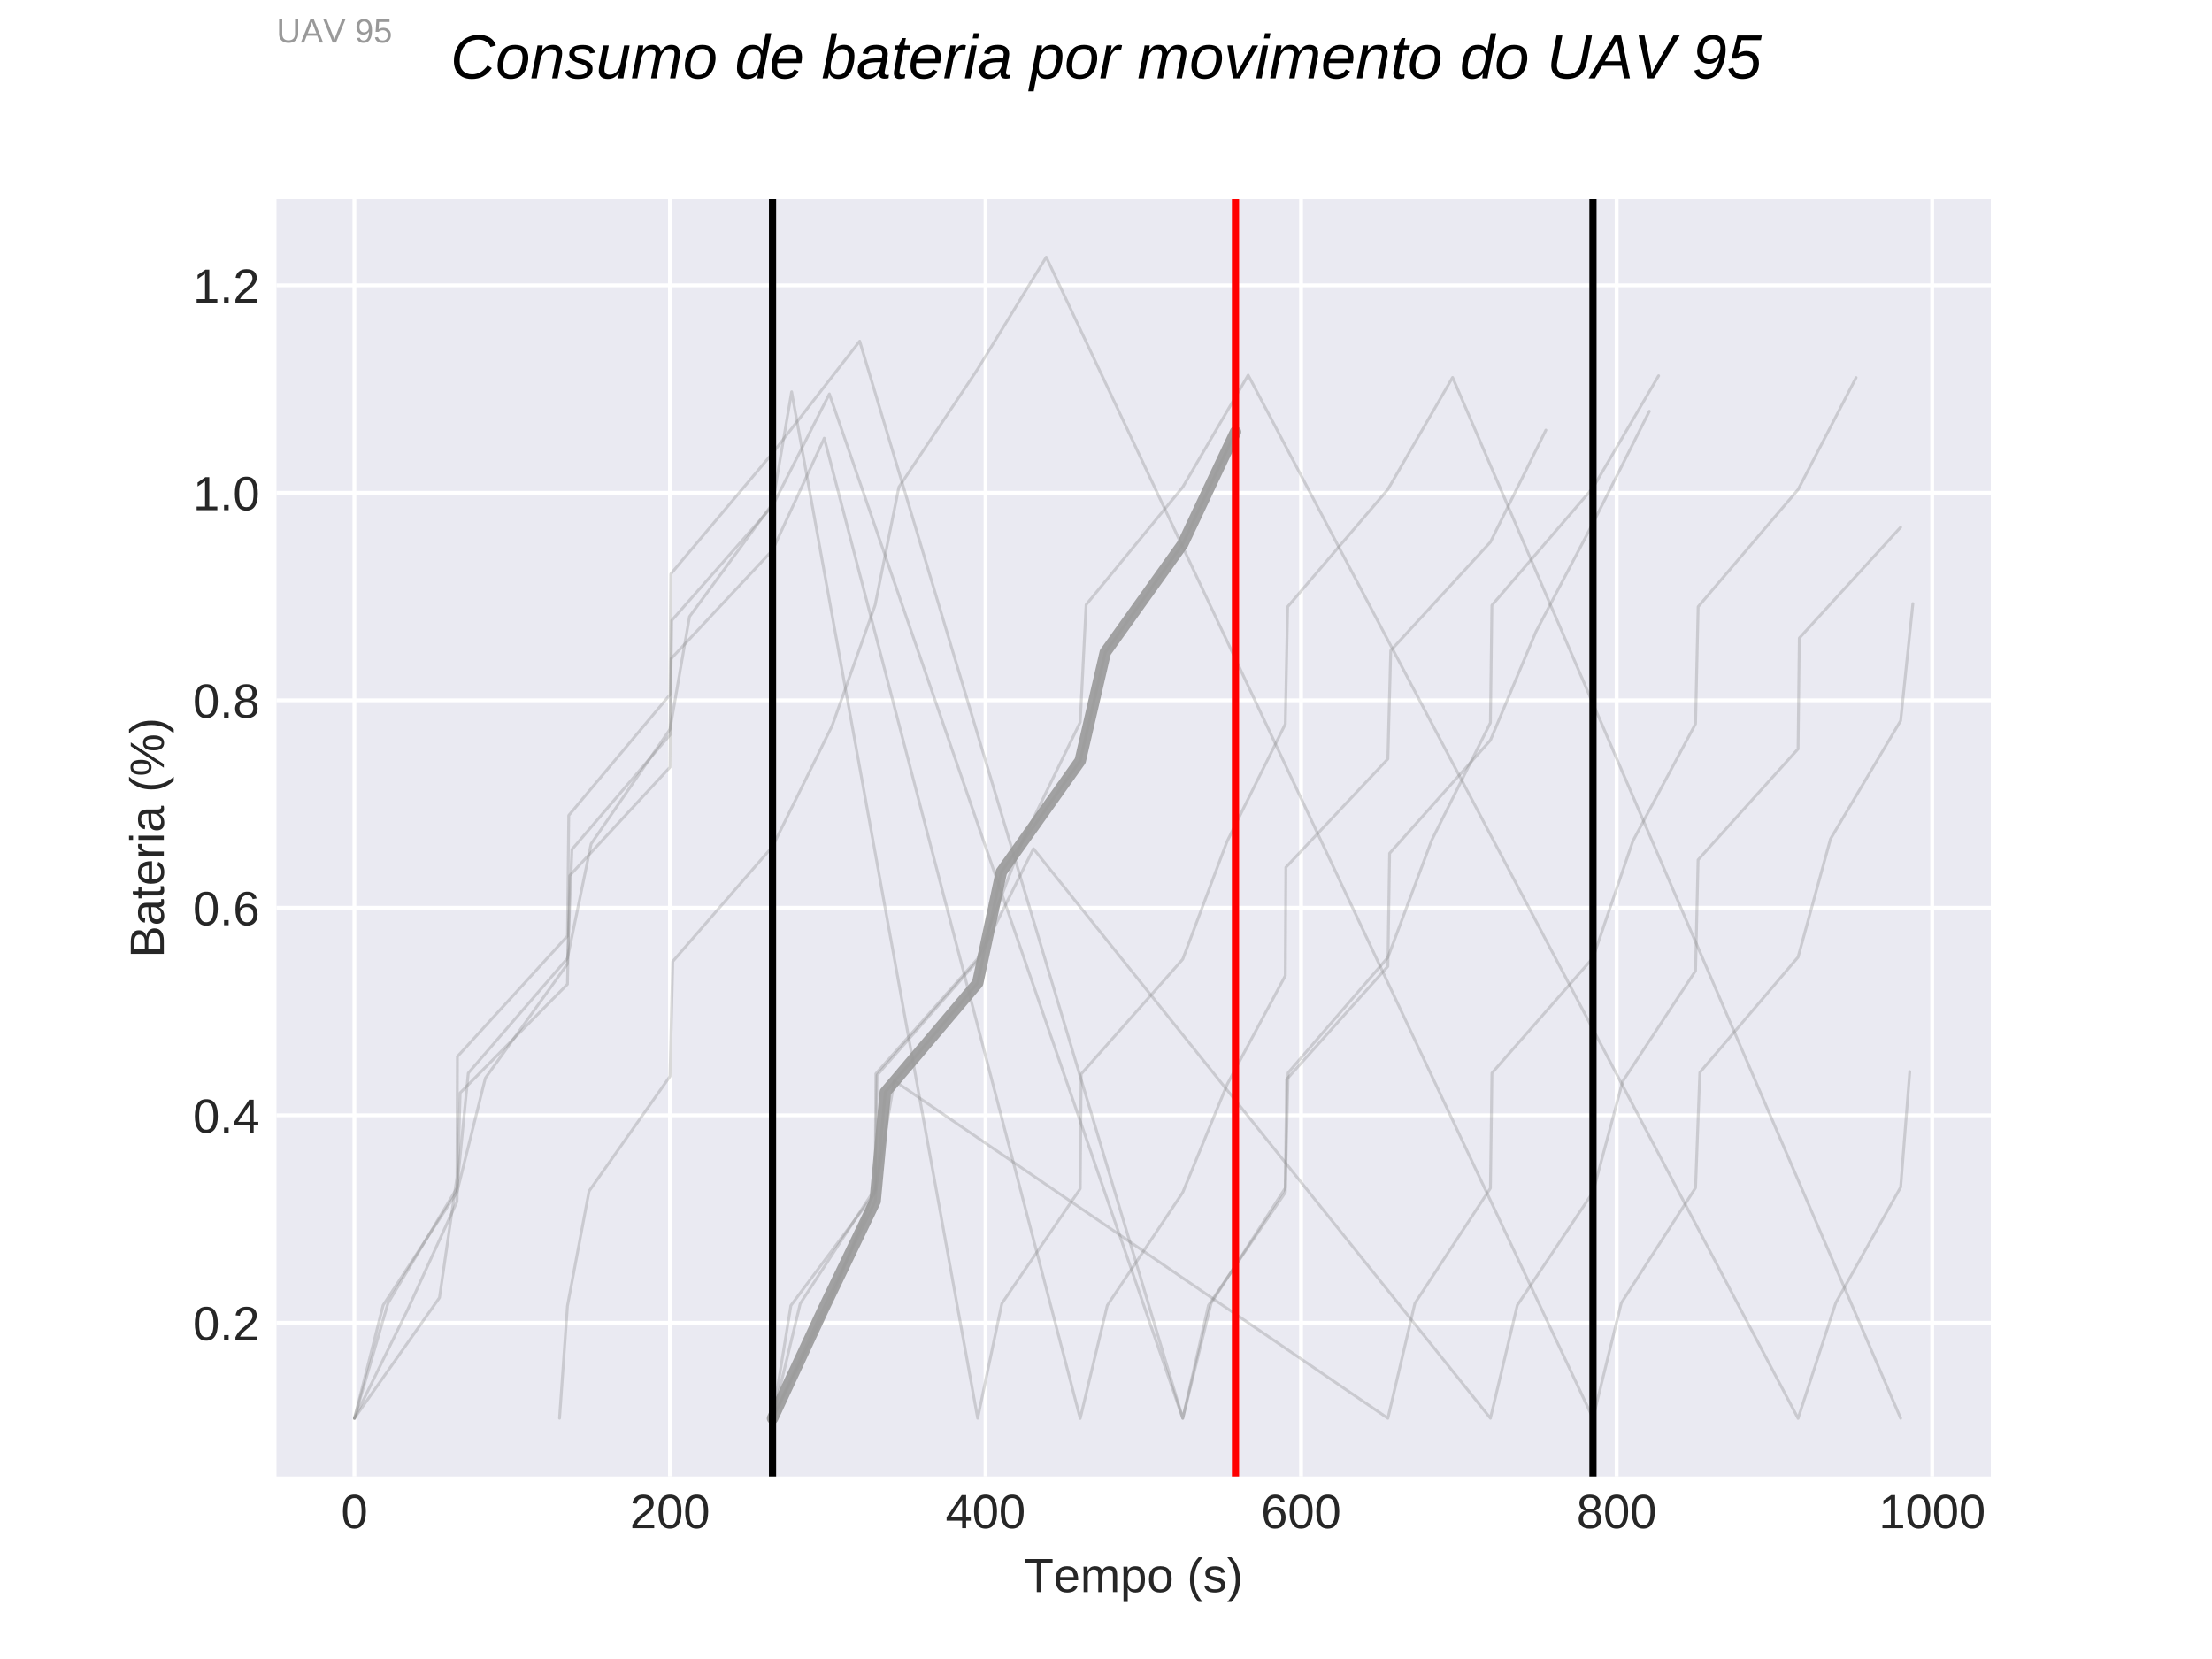 <?xml version="1.0" encoding="utf-8" standalone="no"?>
<!DOCTYPE svg PUBLIC "-//W3C//DTD SVG 1.1//EN"
  "http://www.w3.org/Graphics/SVG/1.1/DTD/svg11.dtd">
<!-- Created with matplotlib (http://matplotlib.org/) -->
<svg height="345.6pt" version="1.1" viewBox="0 0 460.8 345.6" width="460.8pt" xmlns="http://www.w3.org/2000/svg" xmlns:xlink="http://www.w3.org/1999/xlink">
 <defs>
  <style type="text/css">
*{stroke-linecap:butt;stroke-linejoin:round;}
  </style>
 </defs>
 <g id="figure_1">
  <g id="patch_1">
   <path d="M 0 345.6 
L 460.8 345.6 
L 460.8 0 
L 0 0 
z
" style="fill:#ffffff;"/>
  </g>
  <g id="axes_1">
   <g id="patch_2">
    <path d="M 57.6 307.584 
L 414.72 307.584 
L 414.72 41.472 
L 57.6 41.472 
z
" style="fill:#eaeaf2;"/>
   </g>
   <g id="matplotlib.axis_1">
    <g id="xtick_1">
     <g id="line2d_1">
      <path clip-path="url(#p1f7f8c429d)" d="M 73.83 307.584 
L 73.83 41.472 
" style="fill:none;stroke:#ffffff;stroke-linecap:round;stroke-width:0.8;"/>
     </g>
     <g id="line2d_2"/>
     <g id="text_1">
      <!-- 0 -->
      <defs>
       <path d="M 51.703 34.422 
Q 51.703 17.188 45.625 8.094 
Q 39.547 -0.984 27.688 -0.984 
Q 15.828 -0.984 9.859 8.047 
Q 3.906 17.094 3.906 34.422 
Q 3.906 52.156 9.688 60.984 
Q 15.484 69.828 27.984 69.828 
Q 40.141 69.828 45.922 60.891 
Q 51.703 51.953 51.703 34.422 
z
M 42.781 34.422 
Q 42.781 49.312 39.328 56 
Q 35.891 62.703 27.984 62.703 
Q 19.875 62.703 16.328 56.109 
Q 12.797 49.516 12.797 34.422 
Q 12.797 19.781 16.375 12.984 
Q 19.969 6.203 27.781 6.203 
Q 35.547 6.203 39.156 13.125 
Q 42.781 20.062 42.781 34.422 
z
" id="LiberationSans-30"/>
      </defs>
      <g style="fill:#262626;" transform="translate(71.05 318.331)scale(0.1 -0.1)">
       <use xlink:href="#LiberationSans-30"/>
      </g>
     </g>
    </g>
    <g id="xtick_2">
     <g id="line2d_3">
      <path clip-path="url(#p1f7f8c429d)" d="M 139.566 307.584 
L 139.566 41.472 
" style="fill:none;stroke:#ffffff;stroke-linecap:round;stroke-width:0.8;"/>
     </g>
     <g id="line2d_4"/>
     <g id="text_2">
      <!-- 200 -->
      <defs>
       <path d="M 5.031 0 
L 5.031 6.203 
Q 7.516 11.922 11.109 16.281 
Q 14.703 20.656 18.656 24.188 
Q 22.609 27.734 26.484 30.766 
Q 30.375 33.797 33.5 36.812 
Q 36.625 39.844 38.547 43.156 
Q 40.484 46.484 40.484 50.688 
Q 40.484 56.344 37.156 59.469 
Q 33.844 62.594 27.938 62.594 
Q 22.312 62.594 18.672 59.547 
Q 15.047 56.5 14.406 50.984 
L 5.422 51.812 
Q 6.391 60.062 12.422 64.938 
Q 18.453 69.828 27.938 69.828 
Q 38.328 69.828 43.922 64.922 
Q 49.516 60.016 49.516 50.984 
Q 49.516 46.969 47.672 43.016 
Q 45.844 39.062 42.234 35.109 
Q 38.625 31.156 28.422 22.859 
Q 22.797 18.266 19.469 14.578 
Q 16.156 10.891 14.703 7.469 
L 50.594 7.469 
L 50.594 0 
z
" id="LiberationSans-32"/>
      </defs>
      <g style="fill:#262626;" transform="translate(131.225 318.331)scale(0.1 -0.1)">
       <use xlink:href="#LiberationSans-32"/>
       <use x="55.615" xlink:href="#LiberationSans-30"/>
       <use x="111.23" xlink:href="#LiberationSans-30"/>
      </g>
     </g>
    </g>
    <g id="xtick_3">
     <g id="line2d_5">
      <path clip-path="url(#p1f7f8c429d)" d="M 205.302 307.584 
L 205.302 41.472 
" style="fill:none;stroke:#ffffff;stroke-linecap:round;stroke-width:0.8;"/>
     </g>
     <g id="line2d_6"/>
     <g id="text_3">
      <!-- 400 -->
      <defs>
       <path d="M 43.016 15.578 
L 43.016 0 
L 34.719 0 
L 34.719 15.578 
L 2.297 15.578 
L 2.297 22.406 
L 33.797 68.797 
L 43.016 68.797 
L 43.016 22.516 
L 52.688 22.516 
L 52.688 15.578 
z
M 34.719 58.891 
Q 34.625 58.594 33.344 56.297 
Q 32.078 54 31.453 53.078 
L 13.812 27.094 
L 11.188 23.484 
L 10.406 22.516 
L 34.719 22.516 
z
" id="LiberationSans-34"/>
      </defs>
      <g style="fill:#262626;" transform="translate(196.96 318.331)scale(0.1 -0.1)">
       <use xlink:href="#LiberationSans-34"/>
       <use x="55.615" xlink:href="#LiberationSans-30"/>
       <use x="111.23" xlink:href="#LiberationSans-30"/>
      </g>
     </g>
    </g>
    <g id="xtick_4">
     <g id="line2d_7">
      <path clip-path="url(#p1f7f8c429d)" d="M 271.037 307.584 
L 271.037 41.472 
" style="fill:none;stroke:#ffffff;stroke-linecap:round;stroke-width:0.8;"/>
     </g>
     <g id="line2d_8"/>
     <g id="text_4">
      <!-- 600 -->
      <defs>
       <path d="M 51.219 22.516 
Q 51.219 11.625 45.312 5.312 
Q 39.406 -0.984 29 -0.984 
Q 17.391 -0.984 11.234 7.656 
Q 5.078 16.312 5.078 32.812 
Q 5.078 50.688 11.469 60.25 
Q 17.875 69.828 29.688 69.828 
Q 45.266 69.828 49.312 55.812 
L 40.922 54.297 
Q 38.328 62.703 29.594 62.703 
Q 22.078 62.703 17.938 55.688 
Q 13.812 48.688 13.812 35.406 
Q 16.219 39.844 20.562 42.156 
Q 24.906 44.484 30.516 44.484 
Q 40.047 44.484 45.625 38.516 
Q 51.219 32.562 51.219 22.516 
z
M 42.281 22.125 
Q 42.281 29.594 38.625 33.641 
Q 34.969 37.703 28.422 37.703 
Q 22.266 37.703 18.484 34.109 
Q 14.703 30.516 14.703 24.219 
Q 14.703 16.266 18.625 11.188 
Q 22.562 6.109 28.719 6.109 
Q 35.062 6.109 38.672 10.375 
Q 42.281 14.656 42.281 22.125 
z
" id="LiberationSans-36"/>
      </defs>
      <g style="fill:#262626;" transform="translate(262.696 318.331)scale(0.1 -0.1)">
       <use xlink:href="#LiberationSans-36"/>
       <use x="55.615" xlink:href="#LiberationSans-30"/>
       <use x="111.23" xlink:href="#LiberationSans-30"/>
      </g>
     </g>
    </g>
    <g id="xtick_5">
     <g id="line2d_9">
      <path clip-path="url(#p1f7f8c429d)" d="M 336.773 307.584 
L 336.773 41.472 
" style="fill:none;stroke:#ffffff;stroke-linecap:round;stroke-width:0.8;"/>
     </g>
     <g id="line2d_10"/>
     <g id="text_5">
      <!-- 800 -->
      <defs>
       <path d="M 51.266 19.188 
Q 51.266 9.672 45.203 4.344 
Q 39.156 -0.984 27.828 -0.984 
Q 16.797 -0.984 10.562 4.234 
Q 4.344 9.469 4.344 19.094 
Q 4.344 25.828 8.203 30.422 
Q 12.062 35.016 18.062 35.984 
L 18.062 36.188 
Q 12.453 37.5 9.203 41.891 
Q 5.953 46.297 5.953 52.203 
Q 5.953 60.062 11.828 64.938 
Q 17.719 69.828 27.641 69.828 
Q 37.797 69.828 43.672 65.031 
Q 49.562 60.25 49.562 52.094 
Q 49.562 46.188 46.281 41.797 
Q 43.016 37.406 37.359 36.281 
L 37.359 36.078 
Q 43.953 35.016 47.609 30.5 
Q 51.266 25.984 51.266 19.188 
z
M 40.438 51.609 
Q 40.438 63.281 27.641 63.281 
Q 21.438 63.281 18.188 60.344 
Q 14.938 57.422 14.938 51.609 
Q 14.938 45.703 18.281 42.594 
Q 21.625 39.5 27.734 39.5 
Q 33.938 39.5 37.188 42.359 
Q 40.438 45.219 40.438 51.609 
z
M 42.141 20.016 
Q 42.141 26.422 38.328 29.656 
Q 34.516 32.906 27.641 32.906 
Q 20.953 32.906 17.188 29.406 
Q 13.422 25.922 13.422 19.828 
Q 13.422 5.609 27.938 5.609 
Q 35.109 5.609 38.625 9.047 
Q 42.141 12.5 42.141 20.016 
z
" id="LiberationSans-38"/>
      </defs>
      <g style="fill:#262626;" transform="translate(328.432 318.331)scale(0.1 -0.1)">
       <use xlink:href="#LiberationSans-38"/>
       <use x="55.615" xlink:href="#LiberationSans-30"/>
       <use x="111.23" xlink:href="#LiberationSans-30"/>
      </g>
     </g>
    </g>
    <g id="xtick_6">
     <g id="line2d_11">
      <path clip-path="url(#p1f7f8c429d)" d="M 402.509 307.584 
L 402.509 41.472 
" style="fill:none;stroke:#ffffff;stroke-linecap:round;stroke-width:0.8;"/>
     </g>
     <g id="line2d_12"/>
     <g id="text_6">
      <!-- 1000 -->
      <defs>
       <path d="M 7.625 0 
L 7.625 7.469 
L 25.141 7.469 
L 25.141 60.406 
L 9.625 49.312 
L 9.625 57.625 
L 25.875 68.797 
L 33.984 68.797 
L 33.984 7.469 
L 50.734 7.469 
L 50.734 0 
z
" id="LiberationSans-31"/>
      </defs>
      <g style="fill:#262626;" transform="translate(391.387 318.331)scale(0.1 -0.1)">
       <use xlink:href="#LiberationSans-31"/>
       <use x="55.615" xlink:href="#LiberationSans-30"/>
       <use x="111.23" xlink:href="#LiberationSans-30"/>
       <use x="166.846" xlink:href="#LiberationSans-30"/>
      </g>
     </g>
    </g>
    <g id="text_7">
     <!-- Tempo (s) -->
     <defs>
      <path d="M 35.156 61.188 
L 35.156 0 
L 25.875 0 
L 25.875 61.188 
L 2.25 61.188 
L 2.25 68.797 
L 58.797 68.797 
L 58.797 61.188 
z
" id="LiberationSans-54"/>
      <path d="M 13.484 24.562 
Q 13.484 15.484 17.234 10.547 
Q 21 5.609 28.219 5.609 
Q 33.938 5.609 37.375 7.906 
Q 40.828 10.203 42.047 13.719 
L 49.75 11.531 
Q 45.016 -0.984 28.219 -0.984 
Q 16.5 -0.984 10.375 6 
Q 4.25 12.984 4.25 26.766 
Q 4.25 39.844 10.375 46.828 
Q 16.5 53.812 27.875 53.812 
Q 51.172 53.812 51.172 25.734 
L 51.172 24.562 
z
M 42.094 31.297 
Q 41.359 39.656 37.844 43.484 
Q 34.328 47.312 27.734 47.312 
Q 21.344 47.312 17.609 43.031 
Q 13.875 38.766 13.578 31.297 
z
" id="LiberationSans-65"/>
      <path d="M 37.5 0 
L 37.5 33.5 
Q 37.5 41.156 35.391 44.078 
Q 33.297 47.016 27.828 47.016 
Q 22.219 47.016 18.938 42.719 
Q 15.672 38.422 15.672 30.609 
L 15.672 0 
L 6.938 0 
L 6.938 41.547 
Q 6.938 50.781 6.641 52.828 
L 14.938 52.828 
Q 14.984 52.594 15.031 51.516 
Q 15.094 50.438 15.156 49.047 
Q 15.234 47.656 15.328 43.797 
L 15.484 43.797 
Q 18.312 49.422 21.969 51.609 
Q 25.641 53.812 30.906 53.812 
Q 36.922 53.812 40.406 51.422 
Q 43.891 49.031 45.266 43.797 
L 45.406 43.797 
Q 48.141 49.125 52.016 51.469 
Q 55.906 53.812 61.422 53.812 
Q 69.438 53.812 73.062 49.469 
Q 76.703 45.125 76.703 35.203 
L 76.703 0 
L 68.016 0 
L 68.016 33.5 
Q 68.016 41.156 65.906 44.078 
Q 63.812 47.016 58.344 47.016 
Q 52.594 47.016 49.391 42.75 
Q 46.188 38.484 46.188 30.609 
L 46.188 0 
z
" id="LiberationSans-6d"/>
      <path d="M 51.422 26.656 
Q 51.422 -0.984 31.984 -0.984 
Q 19.781 -0.984 15.578 8.203 
L 15.328 8.203 
Q 15.531 7.812 15.531 -0.094 
L 15.531 -20.75 
L 6.734 -20.75 
L 6.734 42.047 
Q 6.734 50.203 6.453 52.828 
L 14.938 52.828 
Q 14.984 52.641 15.078 51.438 
Q 15.188 50.25 15.312 47.75 
Q 15.438 45.266 15.438 44.344 
L 15.625 44.344 
Q 17.969 49.219 21.828 51.484 
Q 25.688 53.766 31.984 53.766 
Q 41.75 53.766 46.578 47.219 
Q 51.422 40.672 51.422 26.656 
z
M 42.188 26.469 
Q 42.188 37.5 39.203 42.234 
Q 36.234 46.969 29.734 46.969 
Q 24.516 46.969 21.562 44.766 
Q 18.609 42.578 17.062 37.906 
Q 15.531 33.25 15.531 25.781 
Q 15.531 15.375 18.844 10.438 
Q 22.172 5.516 29.641 5.516 
Q 36.188 5.516 39.188 10.328 
Q 42.188 15.141 42.188 26.469 
z
" id="LiberationSans-70"/>
      <path d="M 51.422 26.469 
Q 51.422 12.594 45.312 5.797 
Q 39.203 -0.984 27.594 -0.984 
Q 16.016 -0.984 10.109 6.078 
Q 4.203 13.141 4.203 26.469 
Q 4.203 53.812 27.875 53.812 
Q 39.984 53.812 45.703 47.141 
Q 51.422 40.484 51.422 26.469 
z
M 42.188 26.469 
Q 42.188 37.406 38.938 42.359 
Q 35.688 47.312 28.031 47.312 
Q 20.312 47.312 16.859 42.25 
Q 13.422 37.203 13.422 26.469 
Q 13.422 16.016 16.812 10.766 
Q 20.219 5.516 27.484 5.516 
Q 35.406 5.516 38.797 10.594 
Q 42.188 15.672 42.188 26.469 
z
" id="LiberationSans-6f"/>
      <path id="LiberationSans-20"/>
      <path d="M 6.203 25.984 
Q 6.203 40.094 10.625 51.312 
Q 15.047 62.547 24.219 72.469 
L 32.719 72.469 
Q 23.578 62.312 19.312 50.875 
Q 15.047 39.453 15.047 25.875 
Q 15.047 12.359 19.266 0.969 
Q 23.484 -10.406 32.719 -20.703 
L 24.219 -20.703 
Q 14.984 -10.75 10.594 0.5 
Q 6.203 11.766 6.203 25.781 
z
" id="LiberationSans-28"/>
      <path d="M 46.391 14.594 
Q 46.391 7.125 40.75 3.062 
Q 35.109 -0.984 24.953 -0.984 
Q 15.094 -0.984 9.734 2.266 
Q 4.391 5.516 2.781 12.406 
L 10.547 13.922 
Q 11.672 9.672 15.188 7.688 
Q 18.703 5.719 24.953 5.719 
Q 31.641 5.719 34.734 7.766 
Q 37.844 9.812 37.844 13.922 
Q 37.844 17.047 35.688 19 
Q 33.547 20.953 28.766 22.219 
L 22.469 23.875 
Q 14.891 25.828 11.688 27.703 
Q 8.5 29.594 6.688 32.281 
Q 4.891 34.969 4.891 38.875 
Q 4.891 46.094 10.031 49.875 
Q 15.188 53.656 25.047 53.656 
Q 33.797 53.656 38.938 50.578 
Q 44.094 47.516 45.453 40.719 
L 37.547 39.75 
Q 36.812 43.266 33.609 45.141 
Q 30.422 47.016 25.047 47.016 
Q 19.094 47.016 16.25 45.203 
Q 13.422 43.406 13.422 39.75 
Q 13.422 37.5 14.594 36.031 
Q 15.766 34.578 18.062 33.547 
Q 20.359 32.516 27.734 30.719 
Q 34.719 28.953 37.797 27.469 
Q 40.875 25.984 42.656 24.172 
Q 44.438 22.359 45.406 19.984 
Q 46.391 17.625 46.391 14.594 
z
" id="LiberationSans-73"/>
      <path d="M 27.094 25.781 
Q 27.094 11.672 22.672 0.438 
Q 18.266 -10.797 9.078 -20.703 
L 0.594 -20.703 
Q 9.766 -10.453 14.016 0.891 
Q 18.266 12.25 18.266 25.875 
Q 18.266 39.5 13.984 50.875 
Q 9.719 62.25 0.594 72.469 
L 9.078 72.469 
Q 18.312 62.5 22.703 51.234 
Q 27.094 39.984 27.094 25.984 
z
" id="LiberationSans-29"/>
     </defs>
     <g style="fill:#262626;" transform="translate(213.39 331.653)scale(0.1 -0.1)">
      <use xlink:href="#LiberationSans-54"/>
      <use x="60.912" xlink:href="#LiberationSans-65"/>
      <use x="116.527" xlink:href="#LiberationSans-6d"/>
      <use x="199.828" xlink:href="#LiberationSans-70"/>
      <use x="255.443" xlink:href="#LiberationSans-6f"/>
      <use x="311.059" xlink:href="#LiberationSans-20"/>
      <use x="338.842" xlink:href="#LiberationSans-28"/>
      <use x="372.143" xlink:href="#LiberationSans-73"/>
      <use x="422.143" xlink:href="#LiberationSans-29"/>
     </g>
    </g>
   </g>
   <g id="matplotlib.axis_2">
    <g id="ytick_1">
     <g id="line2d_13">
      <path clip-path="url(#p1f7f8c429d)" d="M 57.6 275.567 
L 414.72 275.567 
" style="fill:none;stroke:#ffffff;stroke-linecap:round;stroke-width:0.8;"/>
     </g>
     <g id="line2d_14"/>
     <g id="text_8">
      <!-- 0.2 -->
      <defs>
       <path d="M 9.125 0 
L 9.125 10.688 
L 18.656 10.688 
L 18.656 0 
z
" id="LiberationSans-2e"/>
      </defs>
      <g style="fill:#262626;" transform="translate(40.2 279.191)scale(0.1 -0.1)">
       <use xlink:href="#LiberationSans-30"/>
       <use x="55.615" xlink:href="#LiberationSans-2e"/>
       <use x="83.398" xlink:href="#LiberationSans-32"/>
      </g>
     </g>
    </g>
    <g id="ytick_2">
     <g id="line2d_15">
      <path clip-path="url(#p1f7f8c429d)" d="M 57.6 232.339 
L 414.72 232.339 
" style="fill:none;stroke:#ffffff;stroke-linecap:round;stroke-width:0.8;"/>
     </g>
     <g id="line2d_16"/>
     <g id="text_9">
      <!-- 0.4 -->
      <g style="fill:#262626;" transform="translate(40.2 235.963)scale(0.1 -0.1)">
       <use xlink:href="#LiberationSans-30"/>
       <use x="55.615" xlink:href="#LiberationSans-2e"/>
       <use x="83.398" xlink:href="#LiberationSans-34"/>
      </g>
     </g>
    </g>
    <g id="ytick_3">
     <g id="line2d_17">
      <path clip-path="url(#p1f7f8c429d)" d="M 57.6 189.112 
L 414.72 189.112 
" style="fill:none;stroke:#ffffff;stroke-linecap:round;stroke-width:0.8;"/>
     </g>
     <g id="line2d_18"/>
     <g id="text_10">
      <!-- 0.6 -->
      <g style="fill:#262626;" transform="translate(40.2 192.735)scale(0.1 -0.1)">
       <use xlink:href="#LiberationSans-30"/>
       <use x="55.615" xlink:href="#LiberationSans-2e"/>
       <use x="83.398" xlink:href="#LiberationSans-36"/>
      </g>
     </g>
    </g>
    <g id="ytick_4">
     <g id="line2d_19">
      <path clip-path="url(#p1f7f8c429d)" d="M 57.6 145.884 
L 414.72 145.884 
" style="fill:none;stroke:#ffffff;stroke-linecap:round;stroke-width:0.8;"/>
     </g>
     <g id="line2d_20"/>
     <g id="text_11">
      <!-- 0.8 -->
      <g style="fill:#262626;" transform="translate(40.2 149.507)scale(0.1 -0.1)">
       <use xlink:href="#LiberationSans-30"/>
       <use x="55.615" xlink:href="#LiberationSans-2e"/>
       <use x="83.398" xlink:href="#LiberationSans-38"/>
      </g>
     </g>
    </g>
    <g id="ytick_5">
     <g id="line2d_21">
      <path clip-path="url(#p1f7f8c429d)" d="M 57.6 102.656 
L 414.72 102.656 
" style="fill:none;stroke:#ffffff;stroke-linecap:round;stroke-width:0.8;"/>
     </g>
     <g id="line2d_22"/>
     <g id="text_12">
      <!-- 1.0 -->
      <g style="fill:#262626;" transform="translate(40.2 106.279)scale(0.1 -0.1)">
       <use xlink:href="#LiberationSans-31"/>
       <use x="55.615" xlink:href="#LiberationSans-2e"/>
       <use x="83.398" xlink:href="#LiberationSans-30"/>
      </g>
     </g>
    </g>
    <g id="ytick_6">
     <g id="line2d_23">
      <path clip-path="url(#p1f7f8c429d)" d="M 57.6 59.428 
L 414.72 59.428 
" style="fill:none;stroke:#ffffff;stroke-linecap:round;stroke-width:0.8;"/>
     </g>
     <g id="line2d_24"/>
     <g id="text_13">
      <!-- 1.2 -->
      <g style="fill:#262626;" transform="translate(40.2 63.051)scale(0.1 -0.1)">
       <use xlink:href="#LiberationSans-31"/>
       <use x="55.615" xlink:href="#LiberationSans-2e"/>
       <use x="83.398" xlink:href="#LiberationSans-32"/>
      </g>
     </g>
    </g>
    <g id="text_14">
     <!-- Bateria (%) -->
     <defs>
      <path d="M 61.422 19.391 
Q 61.422 10.203 54.734 5.094 
Q 48.047 0 36.141 0 
L 8.203 0 
L 8.203 68.797 
L 33.203 68.797 
Q 57.422 68.797 57.422 52.094 
Q 57.422 46 54 41.844 
Q 50.594 37.703 44.344 36.281 
Q 52.547 35.297 56.984 30.781 
Q 61.422 26.266 61.422 19.391 
z
M 48.047 50.984 
Q 48.047 56.547 44.234 58.938 
Q 40.438 61.328 33.203 61.328 
L 17.531 61.328 
L 17.531 39.547 
L 33.203 39.547 
Q 40.672 39.547 44.359 42.359 
Q 48.047 45.172 48.047 50.984 
z
M 52 20.125 
Q 52 32.281 34.906 32.281 
L 17.531 32.281 
L 17.531 7.469 
L 35.641 7.469 
Q 44.188 7.469 48.094 10.641 
Q 52 13.812 52 20.125 
z
" id="LiberationSans-42"/>
      <path d="M 20.219 -0.984 
Q 12.25 -0.984 8.25 3.219 
Q 4.25 7.422 4.25 14.75 
Q 4.25 22.953 9.641 27.344 
Q 15.047 31.734 27.047 32.031 
L 38.922 32.234 
L 38.922 35.109 
Q 38.922 41.547 36.188 44.328 
Q 33.453 47.125 27.594 47.125 
Q 21.688 47.125 19 45.109 
Q 16.312 43.109 15.766 38.719 
L 6.594 39.547 
Q 8.844 53.812 27.781 53.812 
Q 37.75 53.812 42.766 49.234 
Q 47.797 44.672 47.797 36.031 
L 47.797 13.281 
Q 47.797 9.375 48.828 7.391 
Q 49.859 5.422 52.734 5.422 
Q 54 5.422 55.609 5.766 
L 55.609 0.297 
Q 52.297 -0.484 48.828 -0.484 
Q 43.953 -0.484 41.719 2.078 
Q 39.5 4.641 39.203 10.109 
L 38.922 10.109 
Q 35.547 4.047 31.078 1.531 
Q 26.609 -0.984 20.219 -0.984 
z
M 22.219 5.609 
Q 27.047 5.609 30.812 7.812 
Q 34.578 10.016 36.75 13.844 
Q 38.922 17.672 38.922 21.734 
L 38.922 26.078 
L 29.297 25.875 
Q 23.094 25.781 19.891 24.609 
Q 16.703 23.438 14.984 21 
Q 13.281 18.562 13.281 14.594 
Q 13.281 10.297 15.594 7.953 
Q 17.922 5.609 22.219 5.609 
z
" id="LiberationSans-61"/>
      <path d="M 27.047 0.391 
Q 22.703 -0.781 18.172 -0.781 
Q 7.625 -0.781 7.625 11.188 
L 7.625 46.438 
L 1.516 46.438 
L 1.516 52.828 
L 7.953 52.828 
L 10.547 64.656 
L 16.406 64.656 
L 16.406 52.828 
L 26.172 52.828 
L 26.172 46.438 
L 16.406 46.438 
L 16.406 13.094 
Q 16.406 9.281 17.641 7.734 
Q 18.891 6.203 21.969 6.203 
Q 23.734 6.203 27.047 6.891 
z
" id="LiberationSans-74"/>
      <path d="M 6.938 0 
L 6.938 40.531 
Q 6.938 46.094 6.641 52.828 
L 14.938 52.828 
Q 15.328 43.844 15.328 42.047 
L 15.531 42.047 
Q 17.625 48.828 20.359 51.312 
Q 23.094 53.812 28.078 53.812 
Q 29.828 53.812 31.641 53.328 
L 31.641 45.266 
Q 29.891 45.75 26.953 45.75 
Q 21.484 45.75 18.594 41.031 
Q 15.719 36.328 15.719 27.547 
L 15.719 0 
z
" id="LiberationSans-72"/>
      <path d="M 6.688 64.062 
L 6.688 72.469 
L 15.484 72.469 
L 15.484 64.062 
z
M 6.688 0 
L 6.688 52.828 
L 15.484 52.828 
L 15.484 0 
z
" id="LiberationSans-69"/>
      <path d="M 85.359 21.188 
Q 85.359 10.688 81.391 5.047 
Q 77.438 -0.594 69.734 -0.594 
Q 62.109 -0.594 58.219 4.906 
Q 54.344 10.406 54.344 21.188 
Q 54.344 32.328 58.078 37.766 
Q 61.812 43.219 69.922 43.219 
Q 77.938 43.219 81.641 37.625 
Q 85.359 32.031 85.359 21.188 
z
M 25.734 0 
L 18.172 0 
L 63.188 68.797 
L 70.844 68.797 
z
M 19.234 69.391 
Q 27 69.391 30.75 63.922 
Q 34.516 58.453 34.516 47.609 
Q 34.516 37.016 30.641 31.297 
Q 26.766 25.594 19.047 25.594 
Q 11.328 25.594 7.438 31.25 
Q 3.562 36.922 3.562 47.609 
Q 3.562 58.5 7.312 63.938 
Q 11.078 69.391 19.234 69.391 
z
M 78.125 21.188 
Q 78.125 29.938 76.234 33.859 
Q 74.359 37.797 69.922 37.797 
Q 65.484 37.797 63.5 33.938 
Q 61.531 30.078 61.531 21.188 
Q 61.531 12.844 63.453 8.812 
Q 65.375 4.781 69.828 4.781 
Q 74.125 4.781 76.125 8.859 
Q 78.125 12.938 78.125 21.188 
z
M 27.344 47.609 
Q 27.344 56.203 25.484 60.156 
Q 23.641 64.109 19.234 64.109 
Q 14.656 64.109 12.703 60.219 
Q 10.75 56.344 10.75 47.609 
Q 10.75 39.156 12.703 35.125 
Q 14.656 31.109 19.141 31.109 
Q 23.391 31.109 25.359 35.203 
Q 27.344 39.312 27.344 47.609 
z
" id="LiberationSans-25"/>
     </defs>
     <g style="fill:#262626;" transform="translate(34.125 199.534)rotate(-90)scale(0.1 -0.1)">
      <use xlink:href="#LiberationSans-42"/>
      <use x="66.699" xlink:href="#LiberationSans-61"/>
      <use x="122.314" xlink:href="#LiberationSans-74"/>
      <use x="150.098" xlink:href="#LiberationSans-65"/>
      <use x="205.713" xlink:href="#LiberationSans-72"/>
      <use x="239.014" xlink:href="#LiberationSans-69"/>
      <use x="261.23" xlink:href="#LiberationSans-61"/>
      <use x="316.846" xlink:href="#LiberationSans-20"/>
      <use x="344.629" xlink:href="#LiberationSans-28"/>
      <use x="377.93" xlink:href="#LiberationSans-25"/>
      <use x="466.846" xlink:href="#LiberationSans-29"/>
     </g>
    </g>
   </g>
   <g id="line2d_25">
    <path clip-path="url(#p1f7f8c429d)" d="M 160.937 295.464 
L 172.788 271.627 
L 182.298 247.791 
L 182.718 223.963 
L 203.659 200.135 
L 215.292 176.805 
L 310.484 295.447 
L 316.083 271.901 
L 331.844 248.355 
L 338.025 225.294 
L 353.209 202.233 
L 353.741 179.121 
L 374.571 156.008 
L 374.834 132.922 
L 395.935 109.836 
" style="fill:none;stroke:#808080;stroke-linecap:round;stroke-opacity:0.3;stroke-width:0.6;"/>
   </g>
   <g id="line2d_26">
    <path clip-path="url(#p1f7f8c429d)" d="M 160.935 295.454 
L 164.753 271.966 
L 182.296 248.479 
L 186.305 225.149 
L 289.12 295.456 
L 294.751 271.49 
L 310.482 247.525 
L 310.8 223.536 
L 331.843 199.547 
L 340.172 175.167 
L 353.207 150.788 
L 353.755 126.389 
L 374.571 101.992 
L 386.658 78.662 
" style="fill:none;stroke:#808080;stroke-linecap:round;stroke-opacity:0.3;stroke-width:0.6;"/>
   </g>
   <g id="line2d_27">
    <path clip-path="url(#p1f7f8c429d)" d="M 160.938 295.478 
L 171.444 272.857 
L 182.301 250.236 
L 184.431 227.513 
L 203.662 204.789 
L 208.599 181.634 
L 225.024 158.478 
L 230.254 135.9 
L 246.387 113.321 
L 257.375 89.992 
" style="fill:none;stroke:#808080;stroke-linecap:round;stroke-opacity:0.3;stroke-width:0.6;"/>
   </g>
   <g id="line2d_28">
    <path clip-path="url(#p1f7f8c429d)" d="M 160.935 295.488 
L 166.706 271.555 
L 182.3 247.621 
L 182.461 223.671 
L 203.66 199.721 
L 213.035 175.091 
L 225.023 150.461 
L 226.259 125.968 
L 246.387 101.475 
L 260.018 78.145 
L 374.574 295.478 
L 382.426 271.398 
L 395.937 247.318 
L 397.839 223.23 
" style="fill:none;stroke:#808080;stroke-linecap:round;stroke-opacity:0.3;stroke-width:0.6;"/>
   </g>
   <g id="line2d_29">
    <path clip-path="url(#p1f7f8c429d)" d="M 73.833 295.48 
L 79.812 271.913 
L 95.195 248.347 
L 101.108 224.588 
L 118.202 200.83 
L 119.141 176.967 
L 139.566 153.104 
L 139.939 129.248 
L 160.93 105.392 
L 172.775 82.062 
L 246.39 295.459 
L 252.301 271.471 
L 267.754 247.484 
L 268.341 223.472 
L 289.116 199.46 
L 298.26 175.014 
L 310.479 150.569 
L 310.788 126.089 
L 331.843 101.609 
L 345.518 78.279 
" style="fill:none;stroke:#808080;stroke-linecap:round;stroke-opacity:0.3;stroke-width:0.6;"/>
   </g>
   <g id="line2d_30">
    <path clip-path="url(#p1f7f8c429d)" d="M 73.834 295.444 
L 91.55 270.327 
L 95.198 245.209 
L 95.286 220.102 
L 118.205 194.994 
L 118.479 169.856 
L 139.569 144.718 
L 139.739 119.56 
L 160.931 94.403 
L 179.089 71.073 
L 246.391 295.469 
L 251.741 271.935 
L 267.756 248.401 
L 268.029 224.851 
L 289.118 201.3 
L 289.481 177.755 
L 310.48 154.21 
L 319.962 131.602 
L 331.843 108.993 
L 343.592 85.665 
" style="fill:none;stroke:#808080;stroke-linecap:round;stroke-opacity:0.3;stroke-width:0.6;"/>
   </g>
   <g id="line2d_31">
    <path clip-path="url(#p1f7f8c429d)" d="M 73.833 295.479 
L 80.824 271.473 
L 95.196 247.468 
L 97.548 223.553 
L 118.204 199.639 
L 123.142 175.784 
L 139.568 151.929 
L 143.643 128.438 
L 160.93 104.946 
L 164.911 81.616 
L 203.663 295.445 
L 208.703 271.543 
L 225.026 247.642 
L 225.221 223.735 
L 246.387 199.828 
L 255.598 175.337 
L 267.751 150.846 
L 268.237 126.402 
L 289.115 101.957 
L 302.599 78.627 
L 395.938 295.448 
" style="fill:none;stroke:#808080;stroke-linecap:round;stroke-opacity:0.3;stroke-width:0.6;"/>
   </g>
   <g id="line2d_32">
    <path clip-path="url(#p1f7f8c429d)" d="M 116.559 295.444 
L 118.209 272.037 
L 122.715 248.125 
L 139.573 224.213 
L 140.153 200.278 
L 160.931 176.343 
L 173.344 151.209 
L 182.294 126.076 
L 187.251 101.486 
L 203.658 76.896 
L 217.951 53.568 
L 331.846 295.447 
L 337.743 271.443 
L 353.211 247.438 
L 354.11 223.411 
L 374.573 199.383 
L 381.331 174.762 
L 395.936 150.141 
L 398.487 125.741 
" style="fill:none;stroke:#808080;stroke-linecap:round;stroke-opacity:0.3;stroke-width:0.6;"/>
   </g>
   <g id="line2d_33">
    <path clip-path="url(#p1f7f8c429d)" d="M 73.836 295.461 
L 84.886 272.887 
L 95.2 250.314 
L 95.856 227.671 
L 118.207 205.028 
L 118.666 182.423 
L 139.571 159.817 
L 139.805 137.215 
L 160.931 114.613 
L 171.71 91.284 
L 225.027 295.486 
L 230.666 271.946 
L 246.388 248.405 
L 255.675 225.832 
L 267.752 203.258 
L 267.87 180.681 
L 289.115 158.104 
L 289.718 135.517 
L 310.479 112.93 
L 322.037 89.601 
" style="fill:none;stroke:#808080;stroke-linecap:round;stroke-opacity:0.3;stroke-width:0.6;"/>
   </g>
   <g id="line2d_34">
    <path clip-path="url(#p1f7f8c429d)" d="M 160.938 295.478 
L 171.444 272.857 
L 182.301 250.236 
L 184.431 227.513 
L 203.662 204.789 
L 208.599 181.634 
L 225.024 158.478 
L 230.254 135.9 
L 246.387 113.321 
L 257.375 89.992 
" style="fill:none;stroke:#999999;stroke-linecap:round;stroke-opacity:0.9;stroke-width:2.4;"/>
   </g>
   <g id="line2d_35">
    <path clip-path="url(#p1f7f8c429d)" d="M 160.93 307.584 
L 160.93 41.472 
" style="fill:none;stroke:#000000;stroke-linecap:round;stroke-width:1.5;"/>
   </g>
   <g id="line2d_36">
    <path clip-path="url(#p1f7f8c429d)" d="M 331.843 307.584 
L 331.843 41.472 
" style="fill:none;stroke:#000000;stroke-linecap:round;stroke-width:1.5;"/>
   </g>
   <g id="line2d_37">
    <path clip-path="url(#p1f7f8c429d)" d="M 257.375 307.584 
L 257.375 41.472 
" style="fill:none;stroke:#ff0000;stroke-linecap:round;stroke-width:1.5;"/>
   </g>
   <g id="patch_3">
    <path d="M 57.6 307.584 
L 57.6 41.472 
" style="fill:none;"/>
   </g>
   <g id="patch_4">
    <path d="M 414.72 307.584 
L 414.72 41.472 
" style="fill:none;"/>
   </g>
   <g id="patch_5">
    <path d="M 57.6 307.584 
L 414.72 307.584 
" style="fill:none;"/>
   </g>
   <g id="patch_6">
    <path d="M 57.6 41.472 
L 414.72 41.472 
" style="fill:none;"/>
   </g>
   <g id="text_15">
    <!-- UAV 95 -->
    <defs>
     <path d="M 35.688 -0.984 
Q 27.25 -0.984 20.953 2.094 
Q 14.656 5.172 11.188 11.031 
Q 7.719 16.891 7.719 25 
L 7.719 68.797 
L 17.047 68.797 
L 17.047 25.781 
Q 17.047 16.359 21.828 11.469 
Q 26.609 6.594 35.641 6.594 
Q 44.922 6.594 50.062 11.641 
Q 55.219 16.703 55.219 26.422 
L 55.219 68.797 
L 64.5 68.797 
L 64.5 25.875 
Q 64.5 17.531 60.953 11.469 
Q 57.422 5.422 50.953 2.219 
Q 44.484 -0.984 35.688 -0.984 
z
" id="LiberationSans-55"/>
     <path d="M 56.984 0 
L 49.125 20.125 
L 17.781 20.125 
L 9.859 0 
L 0.203 0 
L 28.266 68.797 
L 38.875 68.797 
L 66.5 0 
z
M 33.453 61.766 
L 33.016 60.406 
Q 31.781 56.344 29.391 50 
L 20.609 27.391 
L 46.344 27.391 
L 37.5 50.094 
Q 36.141 53.469 34.766 57.719 
z
" id="LiberationSans-41"/>
     <path d="M 38.188 0 
L 28.516 0 
L 0.438 68.797 
L 10.25 68.797 
L 29.297 20.359 
L 33.406 8.203 
L 37.5 20.359 
L 56.453 68.797 
L 66.266 68.797 
z
" id="LiberationSans-56"/>
     <path d="M 50.875 35.797 
Q 50.875 18.062 44.406 8.531 
Q 37.938 -0.984 25.984 -0.984 
Q 17.922 -0.984 13.062 2.406 
Q 8.203 5.812 6.109 13.375 
L 14.5 14.703 
Q 17.141 6.109 26.125 6.109 
Q 33.688 6.109 37.844 13.141 
Q 42 20.172 42.188 33.203 
Q 40.234 28.812 35.5 26.141 
Q 30.766 23.484 25.094 23.484 
Q 15.828 23.484 10.25 29.828 
Q 4.688 36.188 4.688 46.688 
Q 4.688 57.469 10.734 63.641 
Q 16.797 69.828 27.594 69.828 
Q 39.062 69.828 44.969 61.328 
Q 50.875 52.828 50.875 35.797 
z
M 41.312 44.281 
Q 41.312 52.594 37.5 57.641 
Q 33.688 62.703 27.297 62.703 
Q 20.953 62.703 17.281 58.375 
Q 13.625 54.047 13.625 46.688 
Q 13.625 39.156 17.281 34.781 
Q 20.953 30.422 27.203 30.422 
Q 31 30.422 34.266 32.156 
Q 37.547 33.891 39.422 37.062 
Q 41.312 40.234 41.312 44.281 
z
" id="LiberationSans-39"/>
     <path d="M 51.422 22.406 
Q 51.422 11.531 44.953 5.266 
Q 38.484 -0.984 27 -0.984 
Q 17.391 -0.984 11.469 3.219 
Q 5.562 7.422 4 15.375 
L 12.891 16.406 
Q 15.672 6.203 27.203 6.203 
Q 34.281 6.203 38.281 10.469 
Q 42.281 14.75 42.281 22.219 
Q 42.281 28.719 38.25 32.719 
Q 34.234 36.719 27.391 36.719 
Q 23.828 36.719 20.75 35.594 
Q 17.672 34.469 14.594 31.781 
L 6 31.781 
L 8.297 68.797 
L 47.406 68.797 
L 47.406 61.328 
L 16.312 61.328 
L 14.984 39.5 
Q 20.703 43.891 29.203 43.891 
Q 39.359 43.891 45.391 37.938 
Q 51.422 31.984 51.422 22.406 
z
" id="LiberationSans-35"/>
    </defs>
    <g style="fill:#999999;" transform="translate(57.6 8.861)scale(0.07 -0.07)">
     <use xlink:href="#LiberationSans-55"/>
     <use x="72.217" xlink:href="#LiberationSans-41"/>
     <use x="138.807" xlink:href="#LiberationSans-56"/>
     <use x="205.506" xlink:href="#LiberationSans-20"/>
     <use x="233.289" xlink:href="#LiberationSans-39"/>
     <use x="288.904" xlink:href="#LiberationSans-35"/>
    </g>
   </g>
  </g>
  <g id="text_16">
   <!-- Consumo de bateria por movimento do UAV 95 -->
   <defs>
    <path d="M 66.312 16.453 
Q 60.156 7.281 52.344 3.141 
Q 44.531 -0.984 34.188 -0.984 
Q 25.344 -0.984 18.828 2.562 
Q 12.312 6.109 8.906 12.641 
Q 5.516 19.188 5.516 27.781 
Q 5.516 39.797 10.641 49.516 
Q 15.766 59.234 24.875 64.531 
Q 33.984 69.828 45.219 69.828 
Q 55.812 69.828 63.109 65.406 
Q 70.406 60.984 72.75 52.984 
L 63.969 50.297 
Q 62.203 55.766 57.141 58.984 
Q 52.094 62.203 44.734 62.203 
Q 35.75 62.203 28.906 57.875 
Q 22.078 53.562 18.406 45.719 
Q 14.75 37.891 14.75 27.641 
Q 14.75 17.875 20.062 12.234 
Q 25.391 6.594 34.812 6.594 
Q 42.047 6.594 48.297 10.172 
Q 54.547 13.766 59.328 20.797 
z
" id="LiberationSans-Italic-43"/>
    <path d="M 52.438 33.344 
Q 52.438 27 50.484 20.141 
Q 48.531 13.281 44.891 8.516 
Q 41.266 3.766 35.984 1.391 
Q 30.719 -0.984 23.969 -0.984 
Q 14.406 -0.984 8.828 4.781 
Q 3.266 10.547 3.266 20.453 
Q 3.469 30.422 6.875 38.125 
Q 10.297 45.844 16.344 49.797 
Q 22.406 53.766 31.344 53.766 
Q 41.609 53.766 47.016 48.406 
Q 52.438 43.062 52.438 33.344 
z
M 43.359 33.344 
Q 43.359 47.312 31.25 47.312 
Q 24.656 47.312 20.672 43.922 
Q 16.703 40.531 14.5 33.641 
Q 12.312 26.766 12.312 20.312 
Q 12.312 13.094 15.438 9.297 
Q 18.562 5.516 24.516 5.516 
Q 29.547 5.516 32.594 7.203 
Q 35.641 8.891 37.938 12.469 
Q 40.234 16.062 41.672 21.625 
Q 43.109 27.203 43.359 33.344 
z
" id="LiberationSans-Italic-6f"/>
    <path d="M 35.016 0 
L 41.156 31.5 
Q 42.047 35.797 42.047 38.812 
Q 42.047 46.969 33.297 46.969 
Q 27.156 46.969 22.469 42.281 
Q 17.781 37.594 16.219 29.594 
L 10.453 0 
L 1.656 0 
L 9.766 41.547 
Q 10.75 46.188 11.672 52.828 
L 19.969 52.828 
Q 19.969 52.297 19.453 49.047 
Q 18.953 45.797 18.609 43.797 
L 18.75 43.797 
Q 22.797 49.422 26.875 51.594 
Q 30.953 53.766 36.578 53.766 
Q 43.797 53.766 47.438 50.188 
Q 51.078 46.625 51.078 39.891 
Q 51.078 36.766 50.047 31.891 
L 43.844 0 
z
" id="LiberationSans-Italic-6e"/>
    <path d="M 44.281 15.484 
Q 44.281 7.562 38.219 3.281 
Q 32.172 -0.984 20.75 -0.984 
Q 12.25 -0.984 7.25 1.875 
Q 2.25 4.734 0.25 10.891 
L 7.422 13.625 
Q 9.031 9.328 12.422 7.375 
Q 15.828 5.422 21.531 5.422 
Q 28.516 5.422 32.125 7.781 
Q 35.75 10.156 35.75 14.703 
Q 35.75 17.719 33.25 19.75 
Q 30.766 21.781 22.703 24.266 
Q 16.453 26.312 13.328 28.266 
Q 10.203 30.219 8.547 32.828 
Q 6.891 35.453 6.891 38.922 
Q 6.891 46 12.547 49.828 
Q 18.219 53.656 28.516 53.656 
Q 45.797 53.656 47.953 41.219 
L 39.984 39.984 
Q 38.922 43.844 35.938 45.547 
Q 32.953 47.266 27.938 47.266 
Q 21.875 47.266 18.625 45.328 
Q 15.375 43.406 15.375 39.891 
Q 15.375 37.844 16.406 36.422 
Q 17.438 35.016 19.359 33.906 
Q 21.297 32.812 28.266 30.609 
Q 34.469 28.656 37.609 26.656 
Q 40.766 24.656 42.516 21.922 
Q 44.281 19.188 44.281 15.484 
z
" id="LiberationSans-Italic-73"/>
    <path d="M 20.266 52.828 
L 14.109 21.344 
Q 13.234 17.047 13.234 14.016 
Q 13.234 5.859 21.969 5.859 
Q 28.125 5.859 32.812 10.547 
Q 37.5 15.234 39.062 23.25 
L 44.828 52.828 
L 53.609 52.828 
L 45.516 11.281 
Q 44.531 6.641 43.609 0 
L 35.297 0 
Q 35.297 0.531 35.812 3.781 
Q 36.328 7.031 36.672 9.031 
L 36.531 9.031 
Q 32.469 3.422 28.391 1.25 
Q 24.312 -0.922 18.703 -0.922 
Q 11.469 -0.922 7.828 2.641 
Q 4.203 6.203 4.203 12.938 
Q 4.203 16.062 5.219 20.953 
L 11.422 52.828 
z
" id="LiberationSans-Italic-75"/>
    <path d="M 32.234 0 
L 38.281 30.953 
Q 39.5 37.062 39.5 39.453 
Q 39.5 43.109 37.641 45.031 
Q 35.797 46.969 31.594 46.969 
Q 25.922 46.969 21.703 42.141 
Q 17.484 37.312 16.156 29.5 
L 10.406 0 
L 1.656 0 
L 9.766 41.547 
Q 10.75 46.188 11.672 52.828 
L 19.969 52.828 
Q 19.969 52.297 19.453 49.047 
Q 18.953 45.797 18.609 43.797 
L 18.75 43.797 
Q 22.312 49.359 25.906 51.562 
Q 29.5 53.766 34.469 53.766 
Q 40.375 53.766 43.844 50.859 
Q 47.312 47.953 48 42.438 
Q 52.047 48.781 55.969 51.266 
Q 59.906 53.766 64.984 53.766 
Q 71.578 53.766 75.109 50.188 
Q 78.656 46.625 78.656 39.891 
Q 78.656 36.766 77.641 31.891 
L 71.438 0 
L 62.75 0 
L 68.797 30.953 
Q 70.016 37.062 70.016 39.453 
Q 70.016 43.109 68.156 45.031 
Q 66.312 46.969 62.109 46.969 
Q 56.453 46.969 52.25 42.203 
Q 48.047 37.453 46.688 29.641 
L 40.922 0 
z
" id="LiberationSans-Italic-6d"/>
    <path id="LiberationSans-Italic-20"/>
    <path d="M 19.578 -1.031 
Q 11.922 -1.031 7.641 3.578 
Q 3.375 8.203 3.375 16.266 
Q 3.375 26.172 6.375 35.469 
Q 9.375 44.781 14.812 49.266 
Q 20.266 53.766 28.719 53.766 
Q 34.719 53.766 38.5 51.219 
Q 42.281 48.688 43.844 44.094 
L 44.094 44.094 
L 45.453 52 
L 49.469 72.469 
L 58.25 72.469 
L 46.297 10.891 
Q 44.875 4 44.438 0 
L 36.031 0 
Q 36.031 2.484 37.062 7.812 
L 36.812 7.812 
Q 33.25 3.172 29.297 1.062 
Q 25.344 -1.031 19.578 -1.031 
z
M 22.125 5.766 
Q 26.953 5.766 30.391 7.734 
Q 33.844 9.719 36.234 13.688 
Q 38.625 17.672 39.984 23.656 
Q 41.359 29.641 41.359 34.375 
Q 41.359 40.484 38.25 43.875 
Q 35.156 47.266 29.641 47.266 
Q 23.688 47.266 20.219 43.719 
Q 16.75 40.188 14.641 32.156 
Q 12.547 24.125 12.547 17.828 
Q 12.547 11.812 14.844 8.781 
Q 17.141 5.766 22.125 5.766 
z
" id="LiberationSans-Italic-64"/>
    <path d="M 12.5 24.562 
Q 12.203 22.859 12.062 19.047 
Q 12.062 12.547 15.312 9.078 
Q 18.562 5.609 25.094 5.609 
Q 29.828 5.609 33.688 7.953 
Q 37.547 10.297 39.703 14.359 
L 46.438 11.281 
Q 42.875 4.891 37.375 1.953 
Q 31.891 -0.984 24.078 -0.984 
Q 14.266 -0.984 8.812 4.453 
Q 3.375 9.906 3.375 19.781 
Q 3.375 29.594 6.828 37.375 
Q 10.297 45.172 16.594 49.484 
Q 22.906 53.812 30.766 53.812 
Q 40.766 53.812 46.328 48.781 
Q 51.906 43.75 51.906 34.578 
Q 51.906 29.438 50.734 24.562 
z
M 42.969 31.297 
L 43.172 34.812 
Q 43.172 40.875 40.016 44.094 
Q 36.859 47.312 30.953 47.312 
Q 24.422 47.312 19.953 43.141 
Q 15.484 38.969 13.672 31.297 
z
" id="LiberationSans-Italic-65"/>
    <path d="M 36.328 53.812 
Q 44 53.812 48.266 49.188 
Q 52.547 44.578 52.547 36.531 
Q 52.547 26.609 49.531 17.312 
Q 46.531 8.016 41.078 3.516 
Q 35.641 -0.984 27.203 -0.984 
Q 21.188 -0.984 17.422 1.562 
Q 13.672 4.109 12.109 8.688 
L 11.969 8.688 
Q 11.625 6.891 10.797 3.516 
Q 9.969 0.141 9.859 0 
L 1.422 0 
Q 1.656 0.734 2.359 4 
Q 3.078 7.281 3.812 10.891 
L 15.766 72.469 
L 24.562 72.469 
L 20.516 51.812 
Q 20.125 49.562 18.844 44.969 
L 19.047 44.969 
Q 22.609 49.609 26.562 51.703 
Q 30.516 53.812 36.328 53.812 
z
M 33.797 47.016 
Q 28.953 47.016 25.516 45.031 
Q 22.078 43.062 19.672 39.078 
Q 17.281 35.109 15.906 29.125 
Q 14.547 23.141 14.547 18.406 
Q 14.547 12.312 17.641 8.906 
Q 20.75 5.516 26.266 5.516 
Q 32.328 5.516 35.844 9.203 
Q 39.359 12.891 41.359 20.922 
Q 43.359 28.953 43.359 34.969 
Q 43.359 40.969 41.062 43.984 
Q 38.766 47.016 33.797 47.016 
z
" id="LiberationSans-Italic-62"/>
    <path d="M 45.266 -0.484 
Q 40.719 -0.484 38.641 1.391 
Q 36.578 3.266 36.578 6.984 
L 36.812 10.109 
L 36.531 10.109 
Q 32.469 3.953 28.125 1.484 
Q 23.781 -0.984 17.625 -0.984 
Q 10.797 -0.984 6.516 3.125 
Q 2.25 7.234 2.25 13.578 
Q 2.25 22.609 8.719 27.25 
Q 15.188 31.891 29.344 32.078 
L 40.672 32.234 
Q 41.609 37.016 41.609 38.422 
Q 41.609 42.875 39.016 45 
Q 36.422 47.125 31.844 47.125 
Q 26.031 47.125 23.047 45.047 
Q 20.062 42.969 18.75 38.719 
L 10.062 40.141 
Q 12.25 47.312 17.688 50.562 
Q 23.141 53.812 32.328 53.812 
Q 40.672 53.812 45.531 49.906 
Q 50.391 46 50.391 39.406 
Q 50.391 36.281 49.469 31.734 
L 45.844 13.281 
Q 45.312 10.938 45.312 8.984 
Q 45.312 5.422 49.266 5.422 
Q 50.594 5.422 52.203 5.766 
L 51.516 0.297 
Q 48.297 -0.484 45.266 -0.484 
z
M 39.5 26.172 
L 29.781 25.984 
Q 23.969 25.828 20.641 24.922 
Q 17.328 24.031 15.5 22.625 
Q 13.672 21.234 12.625 19.109 
Q 11.578 17 11.578 13.969 
Q 11.578 10.297 13.938 8 
Q 16.312 5.719 20.062 5.719 
Q 24.812 5.719 28.609 7.734 
Q 32.422 9.766 34.906 13.031 
Q 37.406 16.312 38.188 20.062 
z
" id="LiberationSans-Italic-61"/>
    <path d="M 13.422 -0.984 
Q 9.281 -0.984 6.906 1.5 
Q 4.547 4 4.547 8.109 
Q 4.547 10.797 5.281 14.453 
L 11.422 46.438 
L 5.328 46.438 
L 6.594 52.828 
L 12.797 52.828 
L 17.922 64.656 
L 23.781 64.656 
L 21.484 52.828 
L 31.25 52.828 
L 29.984 46.438 
L 20.219 46.438 
L 14.109 14.938 
Q 13.531 12.016 13.531 10.297 
Q 13.531 6 17.922 6 
Q 19.969 6 22.797 6.688 
L 21.875 0.203 
Q 17.047 -0.984 13.422 -0.984 
z
" id="LiberationSans-Italic-74"/>
    <path d="M 35.062 45.797 
Q 32.906 46.438 30.672 46.438 
Q 25.531 46.438 21.406 41.062 
Q 17.281 35.688 15.828 27.547 
L 10.453 0 
L 1.656 0 
L 9.578 40.531 
L 10.797 47.266 
L 11.672 52.828 
L 19.969 52.828 
L 18.266 42.047 
L 18.453 42.047 
Q 21.688 48.531 24.812 51.172 
Q 27.938 53.812 32.031 53.812 
Q 34.281 53.812 36.672 53.125 
z
" id="LiberationSans-Italic-72"/>
    <path d="M 14.016 64.062 
L 15.672 72.469 
L 24.469 72.469 
L 22.797 64.062 
z
M 1.609 0 
L 11.859 52.828 
L 20.656 52.828 
L 10.359 0 
z
" id="LiberationSans-Italic-69"/>
    <path d="M 27.047 -0.984 
Q 21.047 -0.984 17.266 1.562 
Q 13.484 4.109 11.922 8.688 
L 11.672 8.688 
Q 11.672 8.156 11.25 5.516 
Q 10.844 2.875 6.25 -20.75 
L -2.484 -20.75 
L 9.672 42.047 
Q 10.797 47.469 11.375 52.828 
L 19.531 52.828 
Q 19.531 51.516 19.203 48.797 
Q 18.891 46.094 18.703 44.969 
L 18.891 44.969 
Q 22.469 49.609 26.422 51.703 
Q 30.375 53.812 36.188 53.812 
Q 43.844 53.812 48.109 49.188 
Q 52.391 44.578 52.391 36.531 
Q 52.391 26.609 49.391 17.312 
Q 46.391 8.016 40.938 3.516 
Q 35.5 -0.984 27.047 -0.984 
z
M 33.641 47.016 
Q 28.812 47.016 25.359 45.031 
Q 21.922 43.062 19.531 39.078 
Q 17.141 35.109 15.766 29.125 
Q 14.406 23.141 14.406 18.406 
Q 14.406 12.312 17.5 8.906 
Q 20.609 5.516 26.125 5.516 
Q 32.172 5.516 35.688 9.203 
Q 39.203 12.891 41.203 20.922 
Q 43.219 28.953 43.219 34.969 
Q 43.219 40.969 40.922 43.984 
Q 38.625 47.016 33.641 47.016 
z
" id="LiberationSans-Italic-70"/>
    <path d="M 24.75 0 
L 14.359 0 
L 5.469 52.828 
L 14.594 52.828 
L 19.531 18.453 
Q 19.969 15.141 20.453 9.469 
L 20.656 6.891 
L 21.922 9.469 
Q 24.125 14.062 26.469 18.359 
L 45.219 52.828 
L 54.781 52.828 
z
" id="LiberationSans-Italic-76"/>
    <path d="M 31.938 -0.984 
Q 20.562 -0.984 14.016 4.906 
Q 7.469 10.797 7.469 21.047 
Q 7.469 23.188 7.828 26.188 
Q 8.203 29.203 8.594 31 
L 15.922 68.797 
L 25.25 68.797 
L 17.328 27.641 
Q 16.5 23.391 16.5 20.656 
Q 16.5 14.016 20.766 10.297 
Q 25.047 6.594 32.719 6.594 
Q 51.469 6.594 55.219 26.422 
L 63.422 68.797 
L 72.703 68.797 
L 64.406 25.875 
Q 61.766 12.547 53.562 5.781 
Q 45.359 -0.984 31.938 -0.984 
z
" id="LiberationSans-Italic-55"/>
    <path d="M 51.812 0 
L 48.141 20.125 
L 16.938 20.125 
L 5.219 0 
L -4.938 0 
L 36.469 68.797 
L 47.078 68.797 
L 61.328 0 
z
M 40.531 61.766 
Q 39.891 60.5 38.719 58.391 
Q 37.547 56.297 21.047 27.391 
L 46.781 27.391 
L 41.797 54.391 
z
" id="LiberationSans-Italic-41"/>
    <path d="M 33.062 0 
L 23.391 0 
L 8.641 68.797 
L 18.109 68.797 
L 27.781 20.359 
L 29.5 8.203 
L 35.984 20.359 
L 64.312 68.797 
L 74.469 68.797 
z
" id="LiberationSans-Italic-56"/>
    <path d="M 43.844 33.406 
Q 37.312 23.484 27.297 23.484 
Q 21.531 23.484 17.141 26 
Q 12.75 28.516 10.344 33 
Q 7.953 37.5 7.953 43.016 
Q 7.953 50.438 11.172 56.609 
Q 14.406 62.797 20.234 66.312 
Q 26.078 69.828 33.297 69.828 
Q 42.875 69.828 48.219 63.625 
Q 53.562 57.422 53.562 46.734 
Q 53.562 39.156 51.734 30.922 
Q 49.906 22.703 46.828 16.594 
Q 43.75 10.5 39.844 6.562 
Q 35.938 2.641 31.391 0.828 
Q 26.859 -0.984 22.125 -0.984 
Q 7.078 -0.984 3.422 12.547 
L 11.141 14.75 
Q 12.312 10.594 15.188 8.344 
Q 18.062 6.109 22.516 6.109 
Q 30.219 6.109 35.656 13.156 
Q 41.109 20.219 43.844 33.406 
z
M 45.172 49.656 
Q 45.172 55.562 41.797 59.125 
Q 38.422 62.703 33.109 62.703 
Q 25.875 62.703 21.375 57.422 
Q 16.891 52.156 16.891 42.922 
Q 16.891 36.969 19.969 33.688 
Q 23.047 30.422 28.328 30.422 
Q 32.906 30.422 36.938 32.906 
Q 40.969 35.406 43.062 39.547 
Q 45.172 43.703 45.172 49.656 
z
" id="LiberationSans-Italic-39"/>
    <path d="M 16.75 68.797 
L 55.859 68.797 
L 54.438 61.328 
L 23.344 61.328 
L 17.781 39.5 
Q 20.219 41.547 23.734 42.719 
Q 27.25 43.891 31.297 43.891 
Q 40.281 43.891 45.797 38.688 
Q 51.312 33.5 51.312 24.703 
Q 51.312 12.703 44.281 5.859 
Q 37.25 -0.984 24.656 -0.984 
Q 6.547 -0.984 2.25 15.094 
L 10.203 17.188 
Q 11.719 11.625 15.578 8.906 
Q 19.438 6.203 25.141 6.203 
Q 33.25 6.203 37.641 10.766 
Q 42.047 15.328 42.047 23.734 
Q 42.047 29.688 38.672 33.203 
Q 35.297 36.719 29.641 36.719 
Q 21.688 36.719 15.875 31.781 
L 7.281 31.781 
z
" id="LiberationSans-Italic-35"/>
   </defs>
   <g transform="translate(93.841 16.333)scale(0.13 -0.13)">
    <use xlink:href="#LiberationSans-Italic-43"/>
    <use x="72.217" xlink:href="#LiberationSans-Italic-6f"/>
    <use x="127.832" xlink:href="#LiberationSans-Italic-6e"/>
    <use x="183.447" xlink:href="#LiberationSans-Italic-73"/>
    <use x="233.447" xlink:href="#LiberationSans-Italic-75"/>
    <use x="289.062" xlink:href="#LiberationSans-Italic-6d"/>
    <use x="372.363" xlink:href="#LiberationSans-Italic-6f"/>
    <use x="427.979" xlink:href="#LiberationSans-Italic-20"/>
    <use x="455.762" xlink:href="#LiberationSans-Italic-64"/>
    <use x="511.377" xlink:href="#LiberationSans-Italic-65"/>
    <use x="566.992" xlink:href="#LiberationSans-Italic-20"/>
    <use x="594.775" xlink:href="#LiberationSans-Italic-62"/>
    <use x="650.391" xlink:href="#LiberationSans-Italic-61"/>
    <use x="706.006" xlink:href="#LiberationSans-Italic-74"/>
    <use x="733.789" xlink:href="#LiberationSans-Italic-65"/>
    <use x="789.404" xlink:href="#LiberationSans-Italic-72"/>
    <use x="822.705" xlink:href="#LiberationSans-Italic-69"/>
    <use x="844.922" xlink:href="#LiberationSans-Italic-61"/>
    <use x="900.537" xlink:href="#LiberationSans-Italic-20"/>
    <use x="928.32" xlink:href="#LiberationSans-Italic-70"/>
    <use x="983.936" xlink:href="#LiberationSans-Italic-6f"/>
    <use x="1039.551" xlink:href="#LiberationSans-Italic-72"/>
    <use x="1072.852" xlink:href="#LiberationSans-Italic-20"/>
    <use x="1100.635" xlink:href="#LiberationSans-Italic-6d"/>
    <use x="1183.936" xlink:href="#LiberationSans-Italic-6f"/>
    <use x="1239.551" xlink:href="#LiberationSans-Italic-76"/>
    <use x="1289.551" xlink:href="#LiberationSans-Italic-69"/>
    <use x="1311.768" xlink:href="#LiberationSans-Italic-6d"/>
    <use x="1395.068" xlink:href="#LiberationSans-Italic-65"/>
    <use x="1450.684" xlink:href="#LiberationSans-Italic-6e"/>
    <use x="1506.299" xlink:href="#LiberationSans-Italic-74"/>
    <use x="1534.082" xlink:href="#LiberationSans-Italic-6f"/>
    <use x="1589.697" xlink:href="#LiberationSans-Italic-20"/>
    <use x="1617.48" xlink:href="#LiberationSans-Italic-64"/>
    <use x="1673.096" xlink:href="#LiberationSans-Italic-6f"/>
    <use x="1728.711" xlink:href="#LiberationSans-Italic-20"/>
    <use x="1756.494" xlink:href="#LiberationSans-Italic-55"/>
    <use x="1828.711" xlink:href="#LiberationSans-Italic-41"/>
    <use x="1895.332" xlink:href="#LiberationSans-Italic-56"/>
    <use x="1962.031" xlink:href="#LiberationSans-Italic-20"/>
    <use x="1989.814" xlink:href="#LiberationSans-Italic-39"/>
    <use x="2045.43" xlink:href="#LiberationSans-Italic-35"/>
   </g>
  </g>
 </g>
 <defs>
  <clipPath id="p1f7f8c429d">
   <rect height="266.112" width="357.12" x="57.6" y="41.472"/>
  </clipPath>
 </defs>
</svg>
